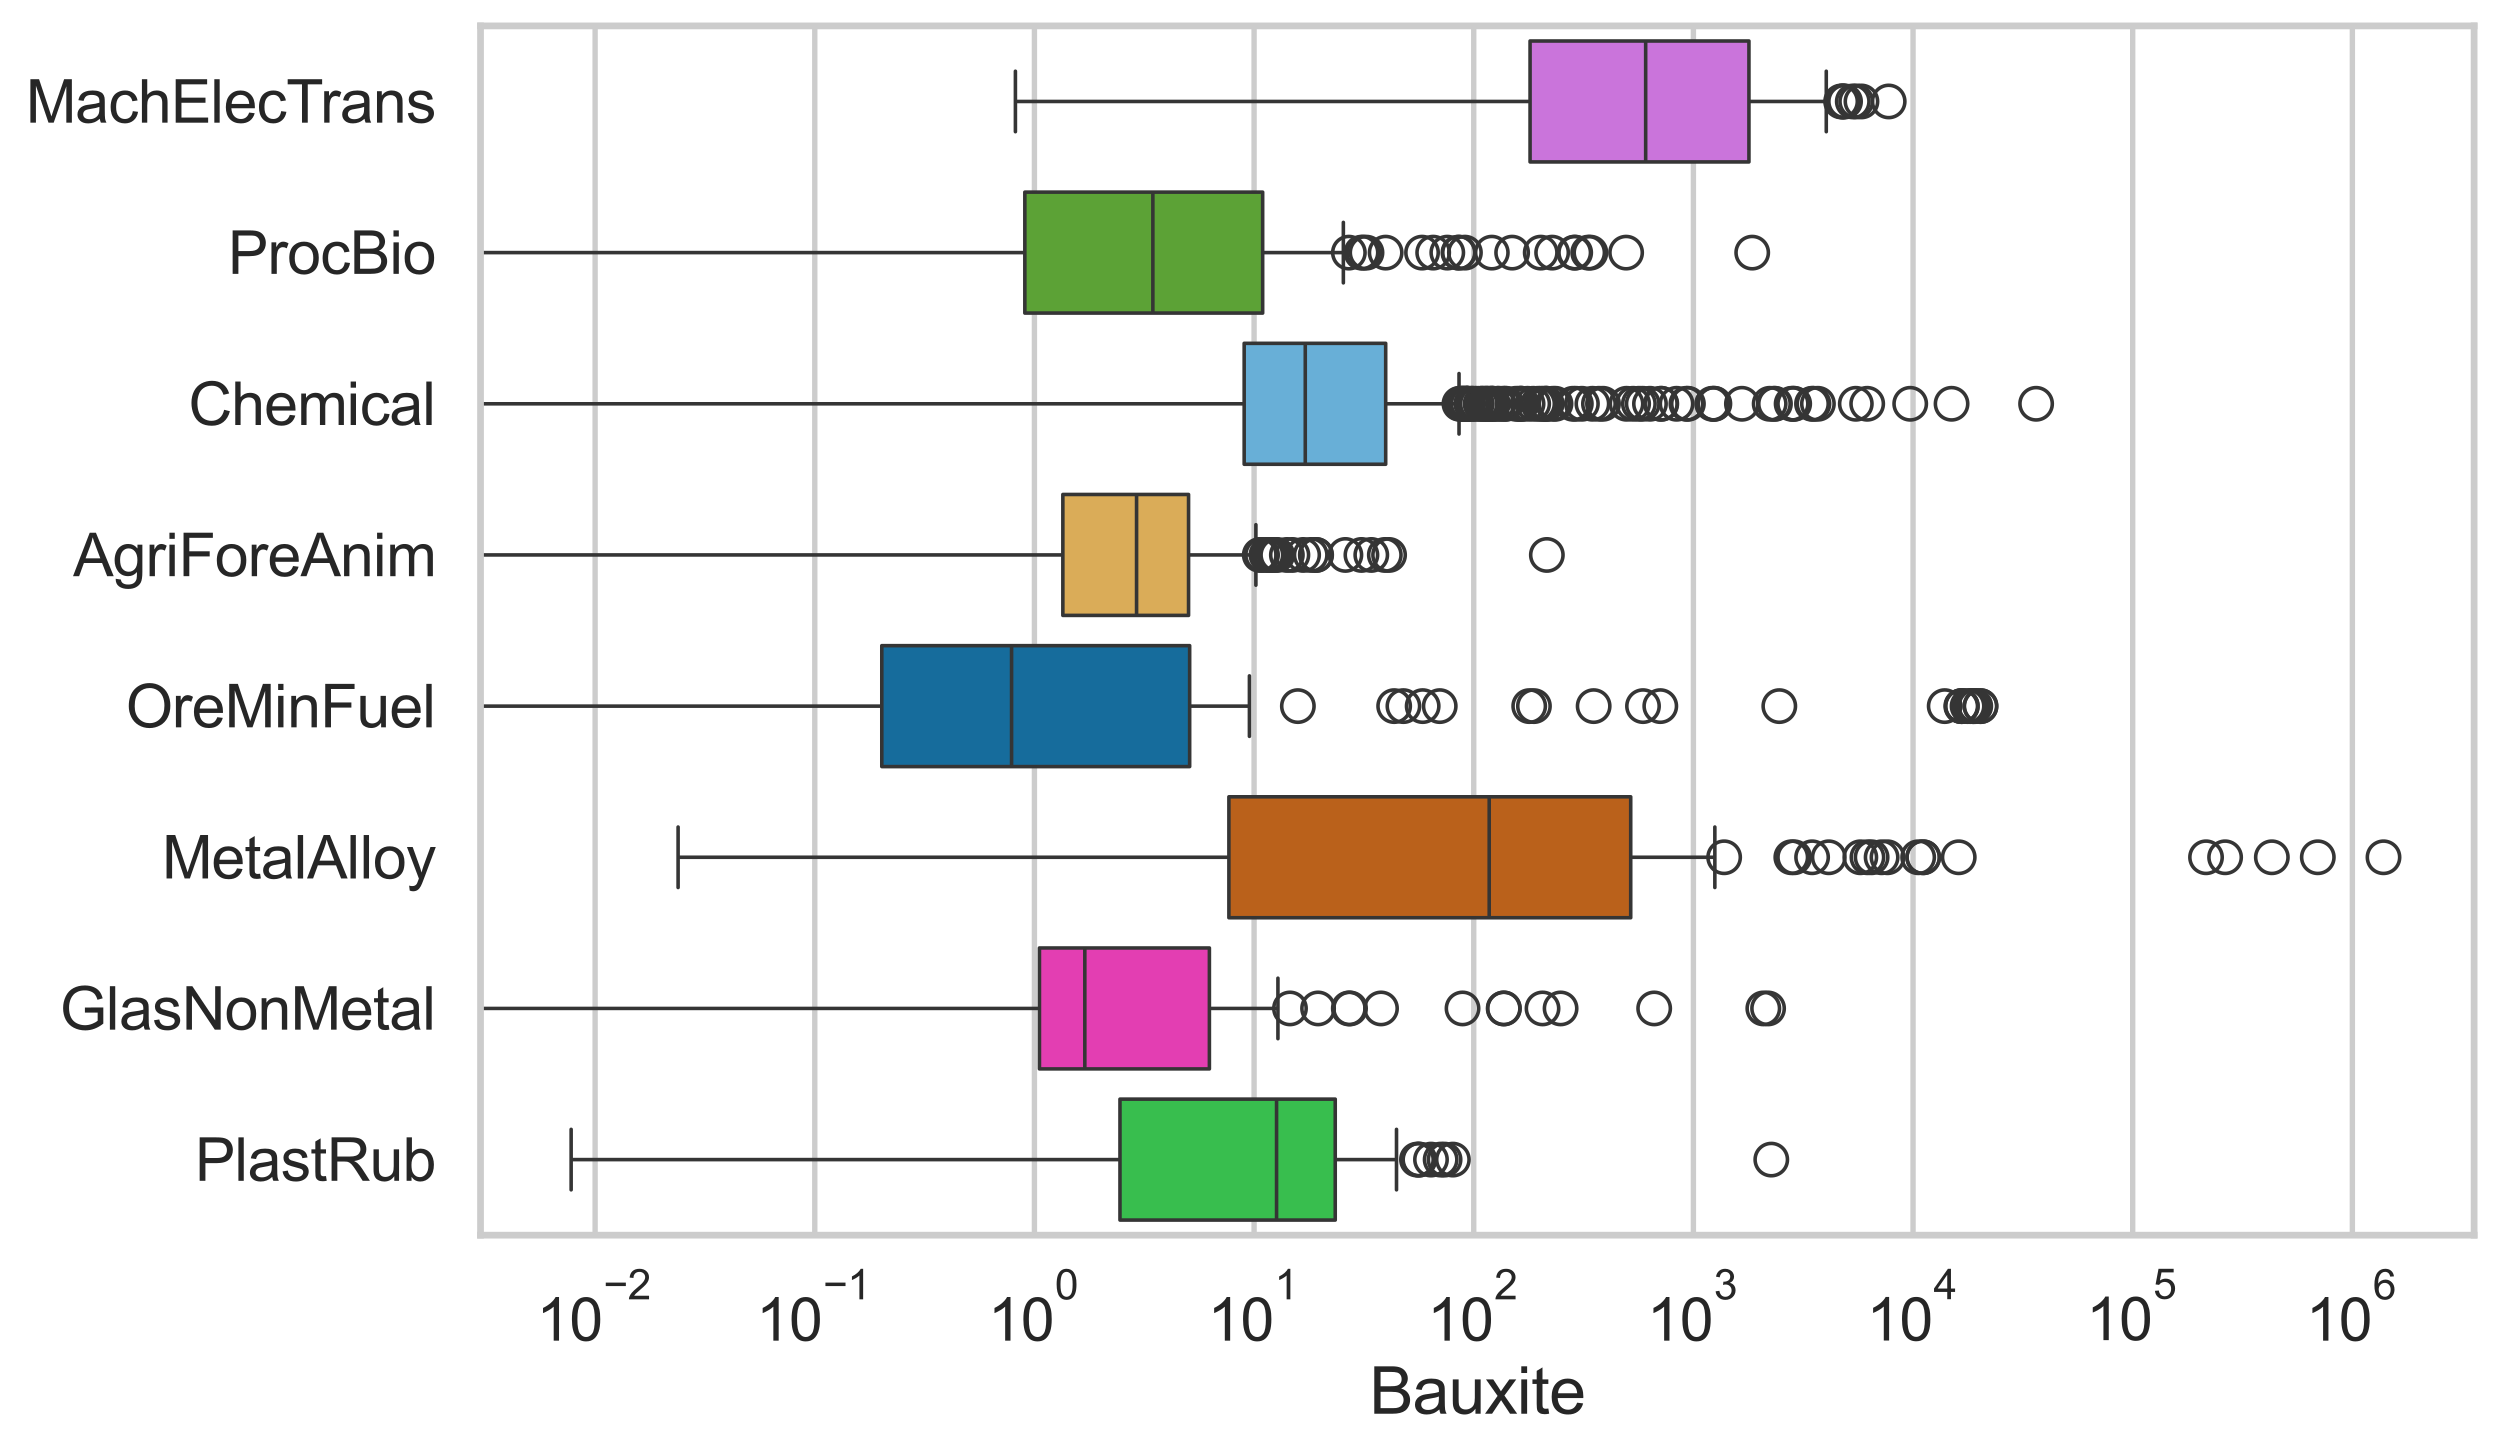 <?xml version="1.0" encoding="utf-8" standalone="no"?>
<!DOCTYPE svg PUBLIC "-//W3C//DTD SVG 1.1//EN"
  "http://www.w3.org/Graphics/SVG/1.1/DTD/svg11.dtd">
<svg xmlns:xlink="http://www.w3.org/1999/xlink" width="695.577pt" height="404.121pt" viewBox="0 0 695.577 404.121" xmlns="http://www.w3.org/2000/svg" version="1.1">
 <defs>
  <style type="text/css">*{stroke-linejoin: round; stroke-linecap: butt}</style>
 </defs>
 <g id="figure_1">
  <g id="patch_1">
   <path d="M 0 404.121 
L 695.577 404.121 
L 695.577 0 
L 0 0 
z
" style="fill: #ffffff"/>
  </g>
  <g id="axes_1">
   <g id="patch_2">
    <path d="M 133.697 343.665 
L 688.377 343.665 
L 688.377 7.2 
L 133.697 7.2 
z
" style="fill: #ffffff"/>
   </g>
   <g id="matplotlib.axis_1">
    <g id="xtick_1">
     <g id="line2d_1">
      <path d="M 165.58 343.665 
L 165.58 7.2 
" clip-path="url(#p3ec160269e)" style="fill: none; stroke: #cccccc; stroke-width: 1.5; stroke-linecap: round"/>
     </g>
     <g id="text_1">
      <!-- $\mathdefault{10^{-2}}$ -->
      <g style="fill: #262626" transform="translate(149.245 373.18) scale(0.165 -0.165)">
       <defs>
        <path id="ArialMT-31" d="M 2384 0 
L 1822 0 
L 1822 3584 
Q 1619 3391 1289 3197 
Q 959 3003 697 2906 
L 697 3450 
Q 1169 3672 1522 3987 
Q 1875 4303 2022 4600 
L 2384 4600 
L 2384 0 
z
" transform="scale(0.016)"/>
        <path id="ArialMT-30" d="M 266 2259 
Q 266 3072 433 3567 
Q 600 4063 929 4331 
Q 1259 4600 1759 4600 
Q 2128 4600 2406 4451 
Q 2684 4303 2865 4023 
Q 3047 3744 3150 3342 
Q 3253 2941 3253 2259 
Q 3253 1453 3087 958 
Q 2922 463 2592 192 
Q 2263 -78 1759 -78 
Q 1097 -78 719 397 
Q 266 969 266 2259 
z
M 844 2259 
Q 844 1131 1108 757 
Q 1372 384 1759 384 
Q 2147 384 2411 759 
Q 2675 1134 2675 2259 
Q 2675 3391 2411 3762 
Q 2147 4134 1753 4134 
Q 1366 4134 1134 3806 
Q 844 3388 844 2259 
z
" transform="scale(0.016)"/>
        <path id="ArialMT-2212" d="M 3381 1997 
L 356 1997 
L 356 2522 
L 3381 2522 
L 3381 1997 
z
" transform="scale(0.016)"/>
        <path id="ArialMT-32" d="M 3222 541 
L 3222 0 
L 194 0 
Q 188 203 259 391 
Q 375 700 629 1000 
Q 884 1300 1366 1694 
Q 2113 2306 2375 2664 
Q 2638 3022 2638 3341 
Q 2638 3675 2398 3904 
Q 2159 4134 1775 4134 
Q 1369 4134 1125 3890 
Q 881 3647 878 3216 
L 300 3275 
Q 359 3922 746 4261 
Q 1134 4600 1788 4600 
Q 2447 4600 2831 4234 
Q 3216 3869 3216 3328 
Q 3216 3053 3103 2787 
Q 2991 2522 2730 2228 
Q 2469 1934 1863 1422 
Q 1356 997 1212 845 
Q 1069 694 975 541 
L 3222 541 
z
" transform="scale(0.016)"/>
       </defs>
       <use xlink:href="#ArialMT-31" transform="translate(0 0.994)"/>
       <use xlink:href="#ArialMT-30" transform="translate(55.615 0.994)"/>
       <use xlink:href="#ArialMT-2212" transform="translate(112.973 70.688) scale(0.7)"/>
       <use xlink:href="#ArialMT-32" transform="translate(153.852 70.688) scale(0.7)"/>
      </g>
     </g>
    </g>
    <g id="xtick_2">
     <g id="line2d_2">
      <path d="M 226.695 343.665 
L 226.695 7.2 
" clip-path="url(#p3ec160269e)" style="fill: none; stroke: #cccccc; stroke-width: 1.5; stroke-linecap: round"/>
     </g>
     <g id="text_2">
      <!-- $\mathdefault{10^{-1}}$ -->
      <g style="fill: #262626" transform="translate(210.36 373.18) scale(0.165 -0.165)">
       <use xlink:href="#ArialMT-31" transform="translate(0 0.994)"/>
       <use xlink:href="#ArialMT-30" transform="translate(55.615 0.994)"/>
       <use xlink:href="#ArialMT-2212" transform="translate(112.973 70.688) scale(0.7)"/>
       <use xlink:href="#ArialMT-31" transform="translate(153.852 70.688) scale(0.7)"/>
      </g>
     </g>
    </g>
    <g id="xtick_3">
     <g id="line2d_3">
      <path d="M 287.81 343.665 
L 287.81 7.2 
" clip-path="url(#p3ec160269e)" style="fill: none; stroke: #cccccc; stroke-width: 1.5; stroke-linecap: round"/>
     </g>
     <g id="text_3">
      <!-- $\mathdefault{10^{0}}$ -->
      <g style="fill: #262626" transform="translate(274.857 373.18) scale(0.165 -0.165)">
       <use xlink:href="#ArialMT-31" transform="translate(0 0.994)"/>
       <use xlink:href="#ArialMT-30" transform="translate(55.615 0.994)"/>
       <use xlink:href="#ArialMT-30" transform="translate(112.973 70.688) scale(0.7)"/>
      </g>
     </g>
    </g>
    <g id="xtick_4">
     <g id="line2d_4">
      <path d="M 348.924 343.665 
L 348.924 7.2 
" clip-path="url(#p3ec160269e)" style="fill: none; stroke: #cccccc; stroke-width: 1.5; stroke-linecap: round"/>
     </g>
     <g id="text_4">
      <!-- $\mathdefault{10^{1}}$ -->
      <g style="fill: #262626" transform="translate(335.972 373.18) scale(0.165 -0.165)">
       <use xlink:href="#ArialMT-31" transform="translate(0 0.994)"/>
       <use xlink:href="#ArialMT-30" transform="translate(55.615 0.994)"/>
       <use xlink:href="#ArialMT-31" transform="translate(112.973 70.688) scale(0.7)"/>
      </g>
     </g>
    </g>
    <g id="xtick_5">
     <g id="line2d_5">
      <path d="M 410.039 343.665 
L 410.039 7.2 
" clip-path="url(#p3ec160269e)" style="fill: none; stroke: #cccccc; stroke-width: 1.5; stroke-linecap: round"/>
     </g>
     <g id="text_5">
      <!-- $\mathdefault{10^{2}}$ -->
      <g style="fill: #262626" transform="translate(397.087 373.18) scale(0.165 -0.165)">
       <use xlink:href="#ArialMT-31" transform="translate(0 0.994)"/>
       <use xlink:href="#ArialMT-30" transform="translate(55.615 0.994)"/>
       <use xlink:href="#ArialMT-32" transform="translate(112.973 70.688) scale(0.7)"/>
      </g>
     </g>
    </g>
    <g id="xtick_6">
     <g id="line2d_6">
      <path d="M 471.154 343.665 
L 471.154 7.2 
" clip-path="url(#p3ec160269e)" style="fill: none; stroke: #cccccc; stroke-width: 1.5; stroke-linecap: round"/>
     </g>
     <g id="text_6">
      <!-- $\mathdefault{10^{3}}$ -->
      <g style="fill: #262626" transform="translate(458.202 373.18) scale(0.165 -0.165)">
       <defs>
        <path id="ArialMT-33" d="M 269 1209 
L 831 1284 
Q 928 806 1161 595 
Q 1394 384 1728 384 
Q 2125 384 2398 659 
Q 2672 934 2672 1341 
Q 2672 1728 2419 1979 
Q 2166 2231 1775 2231 
Q 1616 2231 1378 2169 
L 1441 2663 
Q 1497 2656 1531 2656 
Q 1891 2656 2178 2843 
Q 2466 3031 2466 3422 
Q 2466 3731 2256 3934 
Q 2047 4138 1716 4138 
Q 1388 4138 1169 3931 
Q 950 3725 888 3313 
L 325 3413 
Q 428 3978 793 4289 
Q 1159 4600 1703 4600 
Q 2078 4600 2393 4439 
Q 2709 4278 2876 4000 
Q 3044 3722 3044 3409 
Q 3044 3113 2884 2869 
Q 2725 2625 2413 2481 
Q 2819 2388 3044 2092 
Q 3269 1797 3269 1353 
Q 3269 753 2831 336 
Q 2394 -81 1725 -81 
Q 1122 -81 723 278 
Q 325 638 269 1209 
z
" transform="scale(0.016)"/>
       </defs>
       <use xlink:href="#ArialMT-31" transform="translate(0 0.994)"/>
       <use xlink:href="#ArialMT-30" transform="translate(55.615 0.994)"/>
       <use xlink:href="#ArialMT-33" transform="translate(112.973 70.688) scale(0.7)"/>
      </g>
     </g>
    </g>
    <g id="xtick_7">
     <g id="line2d_7">
      <path d="M 532.269 343.665 
L 532.269 7.2 
" clip-path="url(#p3ec160269e)" style="fill: none; stroke: #cccccc; stroke-width: 1.5; stroke-linecap: round"/>
     </g>
     <g id="text_7">
      <!-- $\mathdefault{10^{4}}$ -->
      <g style="fill: #262626" transform="translate(519.317 373.015) scale(0.165 -0.165)">
       <defs>
        <path id="ArialMT-34" d="M 2069 0 
L 2069 1097 
L 81 1097 
L 81 1613 
L 2172 4581 
L 2631 4581 
L 2631 1613 
L 3250 1613 
L 3250 1097 
L 2631 1097 
L 2631 0 
L 2069 0 
z
M 2069 1613 
L 2069 3678 
L 634 1613 
L 2069 1613 
z
" transform="scale(0.016)"/>
       </defs>
       <use xlink:href="#ArialMT-31" transform="translate(0 0.202)"/>
       <use xlink:href="#ArialMT-30" transform="translate(55.615 0.202)"/>
       <use xlink:href="#ArialMT-34" transform="translate(112.973 69.895) scale(0.7)"/>
      </g>
     </g>
    </g>
    <g id="xtick_8">
     <g id="line2d_8">
      <path d="M 593.384 343.665 
L 593.384 7.2 
" clip-path="url(#p3ec160269e)" style="fill: none; stroke: #cccccc; stroke-width: 1.5; stroke-linecap: round"/>
     </g>
     <g id="text_8">
      <!-- $\mathdefault{10^{5}}$ -->
      <g style="fill: #262626" transform="translate(580.431 373.015) scale(0.165 -0.165)">
       <defs>
        <path id="ArialMT-35" d="M 266 1200 
L 856 1250 
Q 922 819 1161 601 
Q 1400 384 1738 384 
Q 2144 384 2425 690 
Q 2706 997 2706 1503 
Q 2706 1984 2436 2262 
Q 2166 2541 1728 2541 
Q 1456 2541 1237 2417 
Q 1019 2294 894 2097 
L 366 2166 
L 809 4519 
L 3088 4519 
L 3088 3981 
L 1259 3981 
L 1013 2750 
Q 1425 3038 1878 3038 
Q 2478 3038 2890 2622 
Q 3303 2206 3303 1553 
Q 3303 931 2941 478 
Q 2500 -78 1738 -78 
Q 1113 -78 717 272 
Q 322 622 266 1200 
z
" transform="scale(0.016)"/>
       </defs>
       <use xlink:href="#ArialMT-31" transform="translate(0 0.88)"/>
       <use xlink:href="#ArialMT-30" transform="translate(55.615 0.88)"/>
       <use xlink:href="#ArialMT-35" transform="translate(112.973 70.573) scale(0.7)"/>
      </g>
     </g>
    </g>
    <g id="xtick_9">
     <g id="line2d_9">
      <path d="M 654.499 343.665 
L 654.499 7.2 
" clip-path="url(#p3ec160269e)" style="fill: none; stroke: #cccccc; stroke-width: 1.5; stroke-linecap: round"/>
     </g>
     <g id="text_9">
      <!-- $\mathdefault{10^{6}}$ -->
      <g style="fill: #262626" transform="translate(641.546 373.18) scale(0.165 -0.165)">
       <defs>
        <path id="ArialMT-36" d="M 3184 3459 
L 2625 3416 
Q 2550 3747 2413 3897 
Q 2184 4138 1850 4138 
Q 1581 4138 1378 3988 
Q 1113 3794 959 3422 
Q 806 3050 800 2363 
Q 1003 2672 1297 2822 
Q 1591 2972 1913 2972 
Q 2475 2972 2870 2558 
Q 3266 2144 3266 1488 
Q 3266 1056 3080 686 
Q 2894 316 2569 119 
Q 2244 -78 1831 -78 
Q 1128 -78 684 439 
Q 241 956 241 2144 
Q 241 3472 731 4075 
Q 1159 4600 1884 4600 
Q 2425 4600 2770 4297 
Q 3116 3994 3184 3459 
z
M 888 1484 
Q 888 1194 1011 928 
Q 1134 663 1356 523 
Q 1578 384 1822 384 
Q 2178 384 2434 671 
Q 2691 959 2691 1453 
Q 2691 1928 2437 2201 
Q 2184 2475 1800 2475 
Q 1419 2475 1153 2201 
Q 888 1928 888 1484 
z
" transform="scale(0.016)"/>
       </defs>
       <use xlink:href="#ArialMT-31" transform="translate(0 0.994)"/>
       <use xlink:href="#ArialMT-30" transform="translate(55.615 0.994)"/>
       <use xlink:href="#ArialMT-36" transform="translate(112.973 70.688) scale(0.7)"/>
      </g>
     </g>
    </g>
    <g id="xtick_10"/>
    <g id="xtick_11"/>
    <g id="xtick_12"/>
    <g id="xtick_13"/>
    <g id="xtick_14"/>
    <g id="xtick_15"/>
    <g id="xtick_16"/>
    <g id="xtick_17"/>
    <g id="xtick_18"/>
    <g id="xtick_19"/>
    <g id="xtick_20"/>
    <g id="xtick_21"/>
    <g id="xtick_22"/>
    <g id="xtick_23"/>
    <g id="xtick_24"/>
    <g id="xtick_25"/>
    <g id="xtick_26"/>
    <g id="xtick_27"/>
    <g id="xtick_28"/>
    <g id="xtick_29"/>
    <g id="xtick_30"/>
    <g id="xtick_31"/>
    <g id="xtick_32"/>
    <g id="xtick_33"/>
    <g id="xtick_34"/>
    <g id="xtick_35"/>
    <g id="xtick_36"/>
    <g id="xtick_37"/>
    <g id="xtick_38"/>
    <g id="xtick_39"/>
    <g id="xtick_40"/>
    <g id="xtick_41"/>
    <g id="xtick_42"/>
    <g id="xtick_43"/>
    <g id="xtick_44"/>
    <g id="xtick_45"/>
    <g id="xtick_46"/>
    <g id="xtick_47"/>
    <g id="xtick_48"/>
    <g id="xtick_49"/>
    <g id="xtick_50"/>
    <g id="xtick_51"/>
    <g id="xtick_52"/>
    <g id="xtick_53"/>
    <g id="xtick_54"/>
    <g id="xtick_55"/>
    <g id="xtick_56"/>
    <g id="xtick_57"/>
    <g id="xtick_58"/>
    <g id="xtick_59"/>
    <g id="xtick_60"/>
    <g id="xtick_61"/>
    <g id="xtick_62"/>
    <g id="xtick_63"/>
    <g id="xtick_64"/>
    <g id="xtick_65"/>
    <g id="xtick_66"/>
    <g id="xtick_67"/>
    <g id="xtick_68"/>
    <g id="xtick_69"/>
    <g id="xtick_70"/>
    <g id="xtick_71"/>
    <g id="xtick_72"/>
    <g id="xtick_73"/>
    <g id="xtick_74"/>
    <g id="xtick_75"/>
    <g id="xtick_76"/>
    <g id="xtick_77"/>
    <g id="xtick_78"/>
    <g id="xtick_79"/>
    <g id="xtick_80"/>
    <g id="xtick_81"/>
    <g id="text_10">
     <!-- Bauxite -->
     <g style="fill: #262626" transform="translate(381.019 393.344) scale(0.18 -0.18)">
      <defs>
       <path id="ArialMT-42" d="M 469 0 
L 469 4581 
L 2188 4581 
Q 2713 4581 3030 4442 
Q 3347 4303 3526 4014 
Q 3706 3725 3706 3409 
Q 3706 3116 3547 2856 
Q 3388 2597 3066 2438 
Q 3481 2316 3704 2022 
Q 3928 1728 3928 1328 
Q 3928 1006 3792 729 
Q 3656 453 3456 303 
Q 3256 153 2954 76 
Q 2653 0 2216 0 
L 469 0 
z
M 1075 2656 
L 2066 2656 
Q 2469 2656 2644 2709 
Q 2875 2778 2992 2937 
Q 3109 3097 3109 3338 
Q 3109 3566 3000 3739 
Q 2891 3913 2687 3977 
Q 2484 4041 1991 4041 
L 1075 4041 
L 1075 2656 
z
M 1075 541 
L 2216 541 
Q 2509 541 2628 563 
Q 2838 600 2978 687 
Q 3119 775 3209 942 
Q 3300 1109 3300 1328 
Q 3300 1584 3169 1773 
Q 3038 1963 2805 2039 
Q 2572 2116 2134 2116 
L 1075 2116 
L 1075 541 
z
" transform="scale(0.016)"/>
       <path id="ArialMT-61" d="M 2588 409 
Q 2275 144 1986 34 
Q 1697 -75 1366 -75 
Q 819 -75 525 192 
Q 231 459 231 875 
Q 231 1119 342 1320 
Q 453 1522 633 1644 
Q 813 1766 1038 1828 
Q 1203 1872 1538 1913 
Q 2219 1994 2541 2106 
Q 2544 2222 2544 2253 
Q 2544 2597 2384 2738 
Q 2169 2928 1744 2928 
Q 1347 2928 1158 2789 
Q 969 2650 878 2297 
L 328 2372 
Q 403 2725 575 2942 
Q 747 3159 1072 3276 
Q 1397 3394 1825 3394 
Q 2250 3394 2515 3294 
Q 2781 3194 2906 3042 
Q 3031 2891 3081 2659 
Q 3109 2516 3109 2141 
L 3109 1391 
Q 3109 606 3145 398 
Q 3181 191 3288 0 
L 2700 0 
Q 2613 175 2588 409 
z
M 2541 1666 
Q 2234 1541 1622 1453 
Q 1275 1403 1131 1340 
Q 988 1278 909 1158 
Q 831 1038 831 891 
Q 831 666 1001 516 
Q 1172 366 1500 366 
Q 1825 366 2078 508 
Q 2331 650 2450 897 
Q 2541 1088 2541 1459 
L 2541 1666 
z
" transform="scale(0.016)"/>
       <path id="ArialMT-75" d="M 2597 0 
L 2597 488 
Q 2209 -75 1544 -75 
Q 1250 -75 995 37 
Q 741 150 617 320 
Q 494 491 444 738 
Q 409 903 409 1263 
L 409 3319 
L 972 3319 
L 972 1478 
Q 972 1038 1006 884 
Q 1059 663 1231 536 
Q 1403 409 1656 409 
Q 1909 409 2131 539 
Q 2353 669 2445 892 
Q 2538 1116 2538 1541 
L 2538 3319 
L 3100 3319 
L 3100 0 
L 2597 0 
z
" transform="scale(0.016)"/>
       <path id="ArialMT-78" d="M 47 0 
L 1259 1725 
L 138 3319 
L 841 3319 
L 1350 2541 
Q 1494 2319 1581 2169 
Q 1719 2375 1834 2534 
L 2394 3319 
L 3066 3319 
L 1919 1756 
L 3153 0 
L 2463 0 
L 1781 1031 
L 1600 1309 
L 728 0 
L 47 0 
z
" transform="scale(0.016)"/>
       <path id="ArialMT-69" d="M 425 3934 
L 425 4581 
L 988 4581 
L 988 3934 
L 425 3934 
z
M 425 0 
L 425 3319 
L 988 3319 
L 988 0 
L 425 0 
z
" transform="scale(0.016)"/>
       <path id="ArialMT-74" d="M 1650 503 
L 1731 6 
Q 1494 -44 1306 -44 
Q 1000 -44 831 53 
Q 663 150 594 308 
Q 525 466 525 972 
L 525 2881 
L 113 2881 
L 113 3319 
L 525 3319 
L 525 4141 
L 1084 4478 
L 1084 3319 
L 1650 3319 
L 1650 2881 
L 1084 2881 
L 1084 941 
Q 1084 700 1114 631 
Q 1144 563 1211 522 
Q 1278 481 1403 481 
Q 1497 481 1650 503 
z
" transform="scale(0.016)"/>
       <path id="ArialMT-65" d="M 2694 1069 
L 3275 997 
Q 3138 488 2766 206 
Q 2394 -75 1816 -75 
Q 1088 -75 661 373 
Q 234 822 234 1631 
Q 234 2469 665 2931 
Q 1097 3394 1784 3394 
Q 2450 3394 2872 2941 
Q 3294 2488 3294 1666 
Q 3294 1616 3291 1516 
L 816 1516 
Q 847 969 1125 678 
Q 1403 388 1819 388 
Q 2128 388 2347 550 
Q 2566 713 2694 1069 
z
M 847 1978 
L 2700 1978 
Q 2663 2397 2488 2606 
Q 2219 2931 1791 2931 
Q 1403 2931 1139 2672 
Q 875 2413 847 1978 
z
" transform="scale(0.016)"/>
      </defs>
      <use xlink:href="#ArialMT-42"/>
      <use xlink:href="#ArialMT-61" transform="translate(66.699 0)"/>
      <use xlink:href="#ArialMT-75" transform="translate(122.314 0)"/>
      <use xlink:href="#ArialMT-78" transform="translate(177.93 0)"/>
      <use xlink:href="#ArialMT-69" transform="translate(227.93 0)"/>
      <use xlink:href="#ArialMT-74" transform="translate(250.146 0)"/>
      <use xlink:href="#ArialMT-65" transform="translate(277.93 0)"/>
     </g>
    </g>
   </g>
   <g id="matplotlib.axis_2">
    <g id="ytick_1">
     <g id="text_11">
      <!-- MachElecTrans -->
      <g style="fill: #262626" transform="translate(7.2 34.134) scale(0.165 -0.165)">
       <defs>
        <path id="ArialMT-4d" d="M 475 0 
L 475 4581 
L 1388 4581 
L 2472 1338 
Q 2622 884 2691 659 
Q 2769 909 2934 1394 
L 4031 4581 
L 4847 4581 
L 4847 0 
L 4263 0 
L 4263 3834 
L 2931 0 
L 2384 0 
L 1059 3900 
L 1059 0 
L 475 0 
z
" transform="scale(0.016)"/>
        <path id="ArialMT-63" d="M 2588 1216 
L 3141 1144 
Q 3050 572 2676 248 
Q 2303 -75 1759 -75 
Q 1078 -75 664 370 
Q 250 816 250 1647 
Q 250 2184 428 2587 
Q 606 2991 970 3192 
Q 1334 3394 1763 3394 
Q 2303 3394 2647 3120 
Q 2991 2847 3088 2344 
L 2541 2259 
Q 2463 2594 2264 2762 
Q 2066 2931 1784 2931 
Q 1359 2931 1093 2626 
Q 828 2322 828 1663 
Q 828 994 1084 691 
Q 1341 388 1753 388 
Q 2084 388 2306 591 
Q 2528 794 2588 1216 
z
" transform="scale(0.016)"/>
        <path id="ArialMT-68" d="M 422 0 
L 422 4581 
L 984 4581 
L 984 2938 
Q 1378 3394 1978 3394 
Q 2347 3394 2619 3248 
Q 2891 3103 3008 2847 
Q 3125 2591 3125 2103 
L 3125 0 
L 2563 0 
L 2563 2103 
Q 2563 2525 2380 2717 
Q 2197 2909 1863 2909 
Q 1613 2909 1392 2779 
Q 1172 2650 1078 2428 
Q 984 2206 984 1816 
L 984 0 
L 422 0 
z
" transform="scale(0.016)"/>
        <path id="ArialMT-45" d="M 506 0 
L 506 4581 
L 3819 4581 
L 3819 4041 
L 1113 4041 
L 1113 2638 
L 3647 2638 
L 3647 2100 
L 1113 2100 
L 1113 541 
L 3925 541 
L 3925 0 
L 506 0 
z
" transform="scale(0.016)"/>
        <path id="ArialMT-6c" d="M 409 0 
L 409 4581 
L 972 4581 
L 972 0 
L 409 0 
z
" transform="scale(0.016)"/>
        <path id="ArialMT-54" d="M 1659 0 
L 1659 4041 
L 150 4041 
L 150 4581 
L 3781 4581 
L 3781 4041 
L 2266 4041 
L 2266 0 
L 1659 0 
z
" transform="scale(0.016)"/>
        <path id="ArialMT-72" d="M 416 0 
L 416 3319 
L 922 3319 
L 922 2816 
Q 1116 3169 1280 3281 
Q 1444 3394 1641 3394 
Q 1925 3394 2219 3213 
L 2025 2691 
Q 1819 2813 1613 2813 
Q 1428 2813 1281 2702 
Q 1134 2591 1072 2394 
Q 978 2094 978 1738 
L 978 0 
L 416 0 
z
" transform="scale(0.016)"/>
        <path id="ArialMT-6e" d="M 422 0 
L 422 3319 
L 928 3319 
L 928 2847 
Q 1294 3394 1984 3394 
Q 2284 3394 2536 3286 
Q 2788 3178 2913 3003 
Q 3038 2828 3088 2588 
Q 3119 2431 3119 2041 
L 3119 0 
L 2556 0 
L 2556 2019 
Q 2556 2363 2490 2533 
Q 2425 2703 2258 2804 
Q 2091 2906 1866 2906 
Q 1506 2906 1245 2678 
Q 984 2450 984 1813 
L 984 0 
L 422 0 
z
" transform="scale(0.016)"/>
        <path id="ArialMT-73" d="M 197 991 
L 753 1078 
Q 800 744 1014 566 
Q 1228 388 1613 388 
Q 2000 388 2187 545 
Q 2375 703 2375 916 
Q 2375 1106 2209 1216 
Q 2094 1291 1634 1406 
Q 1016 1563 777 1677 
Q 538 1791 414 1992 
Q 291 2194 291 2438 
Q 291 2659 392 2848 
Q 494 3038 669 3163 
Q 800 3259 1026 3326 
Q 1253 3394 1513 3394 
Q 1903 3394 2198 3281 
Q 2494 3169 2634 2976 
Q 2775 2784 2828 2463 
L 2278 2388 
Q 2241 2644 2061 2787 
Q 1881 2931 1553 2931 
Q 1166 2931 1000 2803 
Q 834 2675 834 2503 
Q 834 2394 903 2306 
Q 972 2216 1119 2156 
Q 1203 2125 1616 2013 
Q 2213 1853 2448 1751 
Q 2684 1650 2818 1456 
Q 2953 1263 2953 975 
Q 2953 694 2789 445 
Q 2625 197 2315 61 
Q 2006 -75 1616 -75 
Q 969 -75 630 194 
Q 291 463 197 991 
z
" transform="scale(0.016)"/>
       </defs>
       <use xlink:href="#ArialMT-4d"/>
       <use xlink:href="#ArialMT-61" transform="translate(83.301 0)"/>
       <use xlink:href="#ArialMT-63" transform="translate(138.916 0)"/>
       <use xlink:href="#ArialMT-68" transform="translate(188.916 0)"/>
       <use xlink:href="#ArialMT-45" transform="translate(244.531 0)"/>
       <use xlink:href="#ArialMT-6c" transform="translate(311.23 0)"/>
       <use xlink:href="#ArialMT-65" transform="translate(333.447 0)"/>
       <use xlink:href="#ArialMT-63" transform="translate(389.062 0)"/>
       <use xlink:href="#ArialMT-54" transform="translate(439.062 0)"/>
       <use xlink:href="#ArialMT-72" transform="translate(496.396 0)"/>
       <use xlink:href="#ArialMT-61" transform="translate(529.697 0)"/>
       <use xlink:href="#ArialMT-6e" transform="translate(585.312 0)"/>
       <use xlink:href="#ArialMT-73" transform="translate(640.928 0)"/>
      </g>
     </g>
    </g>
    <g id="ytick_2">
     <g id="text_12">
      <!-- ProcBio -->
      <g style="fill: #262626" transform="translate(63.424 76.192) scale(0.165 -0.165)">
       <defs>
        <path id="ArialMT-50" d="M 494 0 
L 494 4581 
L 2222 4581 
Q 2678 4581 2919 4538 
Q 3256 4481 3484 4323 
Q 3713 4166 3852 3881 
Q 3991 3597 3991 3256 
Q 3991 2672 3619 2267 
Q 3247 1863 2275 1863 
L 1100 1863 
L 1100 0 
L 494 0 
z
M 1100 2403 
L 2284 2403 
Q 2872 2403 3119 2622 
Q 3366 2841 3366 3238 
Q 3366 3525 3220 3729 
Q 3075 3934 2838 4000 
Q 2684 4041 2272 4041 
L 1100 4041 
L 1100 2403 
z
" transform="scale(0.016)"/>
        <path id="ArialMT-6f" d="M 213 1659 
Q 213 2581 725 3025 
Q 1153 3394 1769 3394 
Q 2453 3394 2887 2945 
Q 3322 2497 3322 1706 
Q 3322 1066 3130 698 
Q 2938 331 2570 128 
Q 2203 -75 1769 -75 
Q 1072 -75 642 372 
Q 213 819 213 1659 
z
M 791 1659 
Q 791 1022 1069 705 
Q 1347 388 1769 388 
Q 2188 388 2466 706 
Q 2744 1025 2744 1678 
Q 2744 2294 2464 2611 
Q 2184 2928 1769 2928 
Q 1347 2928 1069 2612 
Q 791 2297 791 1659 
z
" transform="scale(0.016)"/>
       </defs>
       <use xlink:href="#ArialMT-50"/>
       <use xlink:href="#ArialMT-72" transform="translate(66.699 0)"/>
       <use xlink:href="#ArialMT-6f" transform="translate(100 0)"/>
       <use xlink:href="#ArialMT-63" transform="translate(155.615 0)"/>
       <use xlink:href="#ArialMT-42" transform="translate(205.615 0)"/>
       <use xlink:href="#ArialMT-69" transform="translate(272.314 0)"/>
       <use xlink:href="#ArialMT-6f" transform="translate(294.531 0)"/>
      </g>
     </g>
    </g>
    <g id="ytick_3">
     <g id="text_13">
      <!-- Chemical -->
      <g style="fill: #262626" transform="translate(52.428 118.25) scale(0.165 -0.165)">
       <defs>
        <path id="ArialMT-43" d="M 3763 1606 
L 4369 1453 
Q 4178 706 3683 314 
Q 3188 -78 2472 -78 
Q 1731 -78 1267 223 
Q 803 525 561 1097 
Q 319 1669 319 2325 
Q 319 3041 592 3573 
Q 866 4106 1370 4382 
Q 1875 4659 2481 4659 
Q 3169 4659 3637 4309 
Q 4106 3959 4291 3325 
L 3694 3184 
Q 3534 3684 3231 3912 
Q 2928 4141 2469 4141 
Q 1941 4141 1586 3887 
Q 1231 3634 1087 3207 
Q 944 2781 944 2328 
Q 944 1744 1114 1308 
Q 1284 872 1643 656 
Q 2003 441 2422 441 
Q 2931 441 3284 734 
Q 3638 1028 3763 1606 
z
" transform="scale(0.016)"/>
        <path id="ArialMT-6d" d="M 422 0 
L 422 3319 
L 925 3319 
L 925 2853 
Q 1081 3097 1340 3245 
Q 1600 3394 1931 3394 
Q 2300 3394 2536 3241 
Q 2772 3088 2869 2813 
Q 3263 3394 3894 3394 
Q 4388 3394 4653 3120 
Q 4919 2847 4919 2278 
L 4919 0 
L 4359 0 
L 4359 2091 
Q 4359 2428 4304 2576 
Q 4250 2725 4106 2815 
Q 3963 2906 3769 2906 
Q 3419 2906 3187 2673 
Q 2956 2441 2956 1928 
L 2956 0 
L 2394 0 
L 2394 2156 
Q 2394 2531 2256 2718 
Q 2119 2906 1806 2906 
Q 1569 2906 1367 2781 
Q 1166 2656 1075 2415 
Q 984 2175 984 1722 
L 984 0 
L 422 0 
z
" transform="scale(0.016)"/>
       </defs>
       <use xlink:href="#ArialMT-43"/>
       <use xlink:href="#ArialMT-68" transform="translate(72.217 0)"/>
       <use xlink:href="#ArialMT-65" transform="translate(127.832 0)"/>
       <use xlink:href="#ArialMT-6d" transform="translate(183.447 0)"/>
       <use xlink:href="#ArialMT-69" transform="translate(266.748 0)"/>
       <use xlink:href="#ArialMT-63" transform="translate(288.965 0)"/>
       <use xlink:href="#ArialMT-61" transform="translate(338.965 0)"/>
       <use xlink:href="#ArialMT-6c" transform="translate(394.58 0)"/>
      </g>
     </g>
    </g>
    <g id="ytick_4">
     <g id="text_14">
      <!-- AgriForeAnim -->
      <g style="fill: #262626" transform="translate(20.341 160.308) scale(0.165 -0.165)">
       <defs>
        <path id="ArialMT-41" d="M -9 0 
L 1750 4581 
L 2403 4581 
L 4278 0 
L 3588 0 
L 3053 1388 
L 1138 1388 
L 634 0 
L -9 0 
z
M 1313 1881 
L 2866 1881 
L 2388 3150 
Q 2169 3728 2063 4100 
Q 1975 3659 1816 3225 
L 1313 1881 
z
" transform="scale(0.016)"/>
        <path id="ArialMT-67" d="M 319 -275 
L 866 -356 
Q 900 -609 1056 -725 
Q 1266 -881 1628 -881 
Q 2019 -881 2231 -725 
Q 2444 -569 2519 -288 
Q 2563 -116 2559 434 
Q 2191 0 1641 0 
Q 956 0 581 494 
Q 206 988 206 1678 
Q 206 2153 378 2554 
Q 550 2956 876 3175 
Q 1203 3394 1644 3394 
Q 2231 3394 2613 2919 
L 2613 3319 
L 3131 3319 
L 3131 450 
Q 3131 -325 2973 -648 
Q 2816 -972 2473 -1159 
Q 2131 -1347 1631 -1347 
Q 1038 -1347 672 -1080 
Q 306 -813 319 -275 
z
M 784 1719 
Q 784 1066 1043 766 
Q 1303 466 1694 466 
Q 2081 466 2343 764 
Q 2606 1063 2606 1700 
Q 2606 2309 2336 2618 
Q 2066 2928 1684 2928 
Q 1309 2928 1046 2623 
Q 784 2319 784 1719 
z
" transform="scale(0.016)"/>
        <path id="ArialMT-46" d="M 525 0 
L 525 4581 
L 3616 4581 
L 3616 4041 
L 1131 4041 
L 1131 2622 
L 3281 2622 
L 3281 2081 
L 1131 2081 
L 1131 0 
L 525 0 
z
" transform="scale(0.016)"/>
       </defs>
       <use xlink:href="#ArialMT-41"/>
       <use xlink:href="#ArialMT-67" transform="translate(66.699 0)"/>
       <use xlink:href="#ArialMT-72" transform="translate(122.314 0)"/>
       <use xlink:href="#ArialMT-69" transform="translate(155.615 0)"/>
       <use xlink:href="#ArialMT-46" transform="translate(177.832 0)"/>
       <use xlink:href="#ArialMT-6f" transform="translate(238.916 0)"/>
       <use xlink:href="#ArialMT-72" transform="translate(294.531 0)"/>
       <use xlink:href="#ArialMT-65" transform="translate(327.832 0)"/>
       <use xlink:href="#ArialMT-41" transform="translate(383.447 0)"/>
       <use xlink:href="#ArialMT-6e" transform="translate(450.146 0)"/>
       <use xlink:href="#ArialMT-69" transform="translate(505.762 0)"/>
       <use xlink:href="#ArialMT-6d" transform="translate(527.979 0)"/>
      </g>
     </g>
    </g>
    <g id="ytick_5">
     <g id="text_15">
      <!-- OreMinFuel -->
      <g style="fill: #262626" transform="translate(35.013 202.366) scale(0.165 -0.165)">
       <defs>
        <path id="ArialMT-4f" d="M 309 2231 
Q 309 3372 921 4017 
Q 1534 4663 2503 4663 
Q 3138 4663 3647 4359 
Q 4156 4056 4423 3514 
Q 4691 2972 4691 2284 
Q 4691 1588 4409 1038 
Q 4128 488 3612 205 
Q 3097 -78 2500 -78 
Q 1853 -78 1343 234 
Q 834 547 571 1087 
Q 309 1628 309 2231 
z
M 934 2222 
Q 934 1394 1379 917 
Q 1825 441 2497 441 
Q 3181 441 3623 922 
Q 4066 1403 4066 2288 
Q 4066 2847 3877 3264 
Q 3688 3681 3323 3911 
Q 2959 4141 2506 4141 
Q 1863 4141 1398 3698 
Q 934 3256 934 2222 
z
" transform="scale(0.016)"/>
       </defs>
       <use xlink:href="#ArialMT-4f"/>
       <use xlink:href="#ArialMT-72" transform="translate(77.783 0)"/>
       <use xlink:href="#ArialMT-65" transform="translate(111.084 0)"/>
       <use xlink:href="#ArialMT-4d" transform="translate(166.699 0)"/>
       <use xlink:href="#ArialMT-69" transform="translate(250 0)"/>
       <use xlink:href="#ArialMT-6e" transform="translate(272.217 0)"/>
       <use xlink:href="#ArialMT-46" transform="translate(327.832 0)"/>
       <use xlink:href="#ArialMT-75" transform="translate(388.916 0)"/>
       <use xlink:href="#ArialMT-65" transform="translate(444.531 0)"/>
       <use xlink:href="#ArialMT-6c" transform="translate(500.146 0)"/>
      </g>
     </g>
    </g>
    <g id="ytick_6">
     <g id="text_16">
      <!-- MetalAlloy -->
      <g style="fill: #262626" transform="translate(45.088 244.425) scale(0.165 -0.165)">
       <defs>
        <path id="ArialMT-79" d="M 397 -1278 
L 334 -750 
Q 519 -800 656 -800 
Q 844 -800 956 -737 
Q 1069 -675 1141 -563 
Q 1194 -478 1313 -144 
Q 1328 -97 1363 -6 
L 103 3319 
L 709 3319 
L 1400 1397 
Q 1534 1031 1641 628 
Q 1738 1016 1872 1384 
L 2581 3319 
L 3144 3319 
L 1881 -56 
Q 1678 -603 1566 -809 
Q 1416 -1088 1222 -1217 
Q 1028 -1347 759 -1347 
Q 597 -1347 397 -1278 
z
" transform="scale(0.016)"/>
       </defs>
       <use xlink:href="#ArialMT-4d"/>
       <use xlink:href="#ArialMT-65" transform="translate(83.301 0)"/>
       <use xlink:href="#ArialMT-74" transform="translate(138.916 0)"/>
       <use xlink:href="#ArialMT-61" transform="translate(166.699 0)"/>
       <use xlink:href="#ArialMT-6c" transform="translate(222.314 0)"/>
       <use xlink:href="#ArialMT-41" transform="translate(244.531 0)"/>
       <use xlink:href="#ArialMT-6c" transform="translate(311.23 0)"/>
       <use xlink:href="#ArialMT-6c" transform="translate(333.447 0)"/>
       <use xlink:href="#ArialMT-6f" transform="translate(355.664 0)"/>
       <use xlink:href="#ArialMT-79" transform="translate(411.279 0)"/>
      </g>
     </g>
    </g>
    <g id="ytick_7">
     <g id="text_17">
      <!-- GlasNonMetal -->
      <g style="fill: #262626" transform="translate(16.659 286.483) scale(0.165 -0.165)">
       <defs>
        <path id="ArialMT-47" d="M 2638 1797 
L 2638 2334 
L 4578 2338 
L 4578 638 
Q 4131 281 3656 101 
Q 3181 -78 2681 -78 
Q 2006 -78 1454 211 
Q 903 500 622 1047 
Q 341 1594 341 2269 
Q 341 2938 620 3517 
Q 900 4097 1425 4378 
Q 1950 4659 2634 4659 
Q 3131 4659 3532 4498 
Q 3934 4338 4162 4050 
Q 4391 3763 4509 3300 
L 3963 3150 
Q 3859 3500 3706 3700 
Q 3553 3900 3268 4020 
Q 2984 4141 2638 4141 
Q 2222 4141 1919 4014 
Q 1616 3888 1430 3681 
Q 1244 3475 1141 3228 
Q 966 2803 966 2306 
Q 966 1694 1177 1281 
Q 1388 869 1791 669 
Q 2194 469 2647 469 
Q 3041 469 3416 620 
Q 3791 772 3984 944 
L 3984 1797 
L 2638 1797 
z
" transform="scale(0.016)"/>
        <path id="ArialMT-4e" d="M 488 0 
L 488 4581 
L 1109 4581 
L 3516 984 
L 3516 4581 
L 4097 4581 
L 4097 0 
L 3475 0 
L 1069 3600 
L 1069 0 
L 488 0 
z
" transform="scale(0.016)"/>
       </defs>
       <use xlink:href="#ArialMT-47"/>
       <use xlink:href="#ArialMT-6c" transform="translate(77.783 0)"/>
       <use xlink:href="#ArialMT-61" transform="translate(100 0)"/>
       <use xlink:href="#ArialMT-73" transform="translate(155.615 0)"/>
       <use xlink:href="#ArialMT-4e" transform="translate(205.615 0)"/>
       <use xlink:href="#ArialMT-6f" transform="translate(277.832 0)"/>
       <use xlink:href="#ArialMT-6e" transform="translate(333.447 0)"/>
       <use xlink:href="#ArialMT-4d" transform="translate(389.062 0)"/>
       <use xlink:href="#ArialMT-65" transform="translate(472.363 0)"/>
       <use xlink:href="#ArialMT-74" transform="translate(527.979 0)"/>
       <use xlink:href="#ArialMT-61" transform="translate(555.762 0)"/>
       <use xlink:href="#ArialMT-6c" transform="translate(611.377 0)"/>
      </g>
     </g>
    </g>
    <g id="ytick_8">
     <g id="text_18">
      <!-- PlastRub -->
      <g style="fill: #262626" transform="translate(54.248 328.541) scale(0.165 -0.165)">
       <defs>
        <path id="ArialMT-52" d="M 503 0 
L 503 4581 
L 2534 4581 
Q 3147 4581 3465 4457 
Q 3784 4334 3975 4021 
Q 4166 3709 4166 3331 
Q 4166 2844 3850 2509 
Q 3534 2175 2875 2084 
Q 3116 1969 3241 1856 
Q 3506 1613 3744 1247 
L 4541 0 
L 3778 0 
L 3172 953 
Q 2906 1366 2734 1584 
Q 2563 1803 2427 1890 
Q 2291 1978 2150 2013 
Q 2047 2034 1813 2034 
L 1109 2034 
L 1109 0 
L 503 0 
z
M 1109 2559 
L 2413 2559 
Q 2828 2559 3062 2645 
Q 3297 2731 3419 2920 
Q 3541 3109 3541 3331 
Q 3541 3656 3305 3865 
Q 3069 4075 2559 4075 
L 1109 4075 
L 1109 2559 
z
" transform="scale(0.016)"/>
        <path id="ArialMT-62" d="M 941 0 
L 419 0 
L 419 4581 
L 981 4581 
L 981 2947 
Q 1338 3394 1891 3394 
Q 2197 3394 2470 3270 
Q 2744 3147 2920 2923 
Q 3097 2700 3197 2384 
Q 3297 2069 3297 1709 
Q 3297 856 2875 390 
Q 2453 -75 1863 -75 
Q 1275 -75 941 416 
L 941 0 
z
M 934 1684 
Q 934 1088 1097 822 
Q 1363 388 1816 388 
Q 2184 388 2453 708 
Q 2722 1028 2722 1663 
Q 2722 2313 2464 2622 
Q 2206 2931 1841 2931 
Q 1472 2931 1203 2611 
Q 934 2291 934 1684 
z
" transform="scale(0.016)"/>
       </defs>
       <use xlink:href="#ArialMT-50"/>
       <use xlink:href="#ArialMT-6c" transform="translate(66.699 0)"/>
       <use xlink:href="#ArialMT-61" transform="translate(88.916 0)"/>
       <use xlink:href="#ArialMT-73" transform="translate(144.531 0)"/>
       <use xlink:href="#ArialMT-74" transform="translate(194.531 0)"/>
       <use xlink:href="#ArialMT-52" transform="translate(222.314 0)"/>
       <use xlink:href="#ArialMT-75" transform="translate(294.531 0)"/>
       <use xlink:href="#ArialMT-62" transform="translate(350.146 0)"/>
      </g>
     </g>
    </g>
   </g>
   <g id="patch_3">
    <path d="M 425.712 11.406 
L 425.712 45.052 
L 486.608 45.052 
L 486.608 11.406 
L 425.712 11.406 
z
" clip-path="url(#p3ec160269e)" style="fill: #ca74db; stroke: #353535; stroke-linejoin: miter"/>
   </g>
   <g id="line2d_10">
    <path d="M 425.712 28.229 
L 282.517 28.229 
" clip-path="url(#p3ec160269e)" style="fill: none; stroke: #353535"/>
   </g>
   <g id="line2d_11">
    <path d="M 486.608 28.229 
L 508.125 28.229 
" clip-path="url(#p3ec160269e)" style="fill: none; stroke: #353535"/>
   </g>
   <g id="line2d_12">
    <path d="M 282.517 19.817 
L 282.517 36.641 
" clip-path="url(#p3ec160269e)" style="fill: none; stroke: #353535; stroke-linecap: round"/>
   </g>
   <g id="line2d_13">
    <path d="M 508.125 19.817 
L 508.125 36.641 
" clip-path="url(#p3ec160269e)" style="fill: none; stroke: #353535; stroke-linecap: round"/>
   </g>
   <g id="line2d_14">
    <defs>
     <path id="mc2b0adb1c4" d="M 0 4.5 
C 1.193 4.5 2.338 4.026 3.182 3.182 
C 4.026 2.338 4.5 1.193 4.5 0 
C 4.5 -1.193 4.026 -2.338 3.182 -3.182 
C 2.338 -4.026 1.193 -4.5 0 -4.5 
C -1.193 -4.5 -2.338 -4.026 -3.182 -3.182 
C -4.026 -2.338 -4.5 -1.193 -4.5 0 
C -4.5 1.193 -4.026 2.338 -3.182 3.182 
C -2.338 4.026 -1.193 4.5 0 4.5 
z
" style="stroke: #353535"/>
    </defs>
    <g clip-path="url(#p3ec160269e)">
     <use xlink:href="#mc2b0adb1c4" x="525.493" y="28.229" style="fill-opacity: 0; stroke: #353535"/>
     <use xlink:href="#mc2b0adb1c4" x="512.725" y="28.229" style="fill-opacity: 0; stroke: #353535"/>
     <use xlink:href="#mc2b0adb1c4" x="516.449" y="28.229" style="fill-opacity: 0; stroke: #353535"/>
     <use xlink:href="#mc2b0adb1c4" x="515.499" y="28.229" style="fill-opacity: 0; stroke: #353535"/>
     <use xlink:href="#mc2b0adb1c4" x="517.913" y="28.229" style="fill-opacity: 0; stroke: #353535"/>
     <use xlink:href="#mc2b0adb1c4" x="512.738" y="28.229" style="fill-opacity: 0; stroke: #353535"/>
     <use xlink:href="#mc2b0adb1c4" x="512.255" y="28.229" style="fill-opacity: 0; stroke: #353535"/>
     <use xlink:href="#mc2b0adb1c4" x="513.347" y="28.229" style="fill-opacity: 0; stroke: #353535"/>
    </g>
   </g>
   <g id="patch_4">
    <path d="M 285.14 53.464 
L 285.14 87.11 
L 351.312 87.11 
L 351.312 53.464 
L 285.14 53.464 
z
" clip-path="url(#p3ec160269e)" style="fill: #5ca236; stroke: #353535; stroke-linejoin: miter"/>
   </g>
   <g id="line2d_15">
    <path d="M 285.14 70.287 
L -1 70.287 
" clip-path="url(#p3ec160269e)" style="fill: none; stroke: #353535"/>
   </g>
   <g id="line2d_16">
    <path d="M 351.312 70.287 
L 373.763 70.287 
" clip-path="url(#p3ec160269e)" style="fill: none; stroke: #353535"/>
   </g>
   <g id="line2d_17">
    <path clip-path="url(#p3ec160269e)" style="fill: none; stroke: #353535; stroke-linecap: round"/>
   </g>
   <g id="line2d_18">
    <path d="M 373.763 61.875 
L 373.763 78.699 
" clip-path="url(#p3ec160269e)" style="fill: none; stroke: #353535; stroke-linecap: round"/>
   </g>
   <g id="line2d_19">
    <g clip-path="url(#p3ec160269e)">
     <use xlink:href="#mc2b0adb1c4" x="420.723" y="70.287" style="fill-opacity: 0; stroke: #353535"/>
     <use xlink:href="#mc2b0adb1c4" x="487.518" y="70.287" style="fill-opacity: 0; stroke: #353535"/>
     <use xlink:href="#mc2b0adb1c4" x="385.526" y="70.287" style="fill-opacity: 0; stroke: #353535"/>
     <use xlink:href="#mc2b0adb1c4" x="375.297" y="70.287" style="fill-opacity: 0; stroke: #353535"/>
     <use xlink:href="#mc2b0adb1c4" x="398.757" y="70.287" style="fill-opacity: 0; stroke: #353535"/>
     <use xlink:href="#mc2b0adb1c4" x="438.013" y="70.287" style="fill-opacity: 0; stroke: #353535"/>
     <use xlink:href="#mc2b0adb1c4" x="407.585" y="70.287" style="fill-opacity: 0; stroke: #353535"/>
     <use xlink:href="#mc2b0adb1c4" x="452.436" y="70.287" style="fill-opacity: 0; stroke: #353535"/>
     <use xlink:href="#mc2b0adb1c4" x="378.823" y="70.287" style="fill-opacity: 0; stroke: #353535"/>
     <use xlink:href="#mc2b0adb1c4" x="415.068" y="70.287" style="fill-opacity: 0; stroke: #353535"/>
     <use xlink:href="#mc2b0adb1c4" x="405.793" y="70.287" style="fill-opacity: 0; stroke: #353535"/>
     <use xlink:href="#mc2b0adb1c4" x="441.889" y="70.287" style="fill-opacity: 0; stroke: #353535"/>
     <use xlink:href="#mc2b0adb1c4" x="405.917" y="70.287" style="fill-opacity: 0; stroke: #353535"/>
     <use xlink:href="#mc2b0adb1c4" x="395.658" y="70.287" style="fill-opacity: 0; stroke: #353535"/>
     <use xlink:href="#mc2b0adb1c4" x="402.682" y="70.287" style="fill-opacity: 0; stroke: #353535"/>
     <use xlink:href="#mc2b0adb1c4" x="428.678" y="70.287" style="fill-opacity: 0; stroke: #353535"/>
     <use xlink:href="#mc2b0adb1c4" x="438.264" y="70.287" style="fill-opacity: 0; stroke: #353535"/>
     <use xlink:href="#mc2b0adb1c4" x="379.33" y="70.287" style="fill-opacity: 0; stroke: #353535"/>
     <use xlink:href="#mc2b0adb1c4" x="431.854" y="70.287" style="fill-opacity: 0; stroke: #353535"/>
     <use xlink:href="#mc2b0adb1c4" x="442.494" y="70.287" style="fill-opacity: 0; stroke: #353535"/>
     <use xlink:href="#mc2b0adb1c4" x="380.201" y="70.287" style="fill-opacity: 0; stroke: #353535"/>
    </g>
   </g>
   <g id="patch_5">
    <path d="M 346.168 95.522 
L 346.168 129.168 
L 385.541 129.168 
L 385.541 95.522 
L 346.168 95.522 
z
" clip-path="url(#p3ec160269e)" style="fill: #68afd7; stroke: #353535; stroke-linejoin: miter"/>
   </g>
   <g id="line2d_20">
    <path d="M 346.168 112.345 
L -1 112.345 
" clip-path="url(#p3ec160269e)" style="fill: none; stroke: #353535"/>
   </g>
   <g id="line2d_21">
    <path d="M 385.541 112.345 
L 405.945 112.345 
" clip-path="url(#p3ec160269e)" style="fill: none; stroke: #353535"/>
   </g>
   <g id="line2d_22">
    <path clip-path="url(#p3ec160269e)" style="fill: none; stroke: #353535; stroke-linecap: round"/>
   </g>
   <g id="line2d_23">
    <path d="M 405.945 103.934 
L 405.945 120.757 
" clip-path="url(#p3ec160269e)" style="fill: none; stroke: #353535; stroke-linecap: round"/>
   </g>
   <g id="line2d_24">
    <g clip-path="url(#p3ec160269e)">
     <use xlink:href="#mc2b0adb1c4" x="410.1" y="112.345" style="fill-opacity: 0; stroke: #353535"/>
     <use xlink:href="#mc2b0adb1c4" x="426.58" y="112.345" style="fill-opacity: 0; stroke: #353535"/>
     <use xlink:href="#mc2b0adb1c4" x="462.221" y="112.345" style="fill-opacity: 0; stroke: #353535"/>
     <use xlink:href="#mc2b0adb1c4" x="454.386" y="112.345" style="fill-opacity: 0; stroke: #353535"/>
     <use xlink:href="#mc2b0adb1c4" x="452.55" y="112.345" style="fill-opacity: 0; stroke: #353535"/>
     <use xlink:href="#mc2b0adb1c4" x="542.983" y="112.345" style="fill-opacity: 0; stroke: #353535"/>
     <use xlink:href="#mc2b0adb1c4" x="440.133" y="112.345" style="fill-opacity: 0; stroke: #353535"/>
     <use xlink:href="#mc2b0adb1c4" x="407.099" y="112.345" style="fill-opacity: 0; stroke: #353535"/>
     <use xlink:href="#mc2b0adb1c4" x="413.282" y="112.345" style="fill-opacity: 0; stroke: #353535"/>
     <use xlink:href="#mc2b0adb1c4" x="459.072" y="112.345" style="fill-opacity: 0; stroke: #353535"/>
     <use xlink:href="#mc2b0adb1c4" x="409.484" y="112.345" style="fill-opacity: 0; stroke: #353535"/>
     <use xlink:href="#mc2b0adb1c4" x="493.846" y="112.345" style="fill-opacity: 0; stroke: #353535"/>
     <use xlink:href="#mc2b0adb1c4" x="423.114" y="112.345" style="fill-opacity: 0; stroke: #353535"/>
     <use xlink:href="#mc2b0adb1c4" x="410.893" y="112.345" style="fill-opacity: 0; stroke: #353535"/>
     <use xlink:href="#mc2b0adb1c4" x="437.618" y="112.345" style="fill-opacity: 0; stroke: #353535"/>
     <use xlink:href="#mc2b0adb1c4" x="415.369" y="112.345" style="fill-opacity: 0; stroke: #353535"/>
     <use xlink:href="#mc2b0adb1c4" x="414.798" y="112.345" style="fill-opacity: 0; stroke: #353535"/>
     <use xlink:href="#mc2b0adb1c4" x="566.511" y="112.345" style="fill-opacity: 0; stroke: #353535"/>
     <use xlink:href="#mc2b0adb1c4" x="416.681" y="112.345" style="fill-opacity: 0; stroke: #353535"/>
     <use xlink:href="#mc2b0adb1c4" x="519.51" y="112.345" style="fill-opacity: 0; stroke: #353535"/>
     <use xlink:href="#mc2b0adb1c4" x="429.444" y="112.345" style="fill-opacity: 0; stroke: #353535"/>
     <use xlink:href="#mc2b0adb1c4" x="430.282" y="112.345" style="fill-opacity: 0; stroke: #353535"/>
     <use xlink:href="#mc2b0adb1c4" x="443.062" y="112.345" style="fill-opacity: 0; stroke: #353535"/>
     <use xlink:href="#mc2b0adb1c4" x="444.878" y="112.345" style="fill-opacity: 0; stroke: #353535"/>
     <use xlink:href="#mc2b0adb1c4" x="408.212" y="112.345" style="fill-opacity: 0; stroke: #353535"/>
     <use xlink:href="#mc2b0adb1c4" x="504.157" y="112.345" style="fill-opacity: 0; stroke: #353535"/>
     <use xlink:href="#mc2b0adb1c4" x="408.292" y="112.345" style="fill-opacity: 0; stroke: #353535"/>
     <use xlink:href="#mc2b0adb1c4" x="408.001" y="112.345" style="fill-opacity: 0; stroke: #353535"/>
     <use xlink:href="#mc2b0adb1c4" x="455.992" y="112.345" style="fill-opacity: 0; stroke: #353535"/>
     <use xlink:href="#mc2b0adb1c4" x="418.684" y="112.345" style="fill-opacity: 0; stroke: #353535"/>
     <use xlink:href="#mc2b0adb1c4" x="462.121" y="112.345" style="fill-opacity: 0; stroke: #353535"/>
     <use xlink:href="#mc2b0adb1c4" x="484.656" y="112.345" style="fill-opacity: 0; stroke: #353535"/>
     <use xlink:href="#mc2b0adb1c4" x="406.068" y="112.345" style="fill-opacity: 0; stroke: #353535"/>
     <use xlink:href="#mc2b0adb1c4" x="407.122" y="112.345" style="fill-opacity: 0; stroke: #353535"/>
     <use xlink:href="#mc2b0adb1c4" x="427.952" y="112.345" style="fill-opacity: 0; stroke: #353535"/>
     <use xlink:href="#mc2b0adb1c4" x="421.763" y="112.345" style="fill-opacity: 0; stroke: #353535"/>
     <use xlink:href="#mc2b0adb1c4" x="498.488" y="112.345" style="fill-opacity: 0; stroke: #353535"/>
     <use xlink:href="#mc2b0adb1c4" x="408.248" y="112.345" style="fill-opacity: 0; stroke: #353535"/>
     <use xlink:href="#mc2b0adb1c4" x="499.194" y="112.345" style="fill-opacity: 0; stroke: #353535"/>
     <use xlink:href="#mc2b0adb1c4" x="531.481" y="112.345" style="fill-opacity: 0; stroke: #353535"/>
     <use xlink:href="#mc2b0adb1c4" x="516.34" y="112.345" style="fill-opacity: 0; stroke: #353535"/>
     <use xlink:href="#mc2b0adb1c4" x="493.566" y="112.345" style="fill-opacity: 0; stroke: #353535"/>
     <use xlink:href="#mc2b0adb1c4" x="408.012" y="112.345" style="fill-opacity: 0; stroke: #353535"/>
     <use xlink:href="#mc2b0adb1c4" x="412.397" y="112.345" style="fill-opacity: 0; stroke: #353535"/>
     <use xlink:href="#mc2b0adb1c4" x="432.787" y="112.345" style="fill-opacity: 0; stroke: #353535"/>
     <use xlink:href="#mc2b0adb1c4" x="413.781" y="112.345" style="fill-opacity: 0; stroke: #353535"/>
     <use xlink:href="#mc2b0adb1c4" x="407.066" y="112.345" style="fill-opacity: 0; stroke: #353535"/>
     <use xlink:href="#mc2b0adb1c4" x="407.069" y="112.345" style="fill-opacity: 0; stroke: #353535"/>
     <use xlink:href="#mc2b0adb1c4" x="476.394" y="112.345" style="fill-opacity: 0; stroke: #353535"/>
     <use xlink:href="#mc2b0adb1c4" x="469.218" y="112.345" style="fill-opacity: 0; stroke: #353535"/>
     <use xlink:href="#mc2b0adb1c4" x="413.488" y="112.345" style="fill-opacity: 0; stroke: #353535"/>
     <use xlink:href="#mc2b0adb1c4" x="492.381" y="112.345" style="fill-opacity: 0; stroke: #353535"/>
     <use xlink:href="#mc2b0adb1c4" x="469.628" y="112.345" style="fill-opacity: 0; stroke: #353535"/>
     <use xlink:href="#mc2b0adb1c4" x="498.951" y="112.345" style="fill-opacity: 0; stroke: #353535"/>
     <use xlink:href="#mc2b0adb1c4" x="415.178" y="112.345" style="fill-opacity: 0; stroke: #353535"/>
     <use xlink:href="#mc2b0adb1c4" x="411.942" y="112.345" style="fill-opacity: 0; stroke: #353535"/>
     <use xlink:href="#mc2b0adb1c4" x="419.048" y="112.345" style="fill-opacity: 0; stroke: #353535"/>
     <use xlink:href="#mc2b0adb1c4" x="430.289" y="112.345" style="fill-opacity: 0; stroke: #353535"/>
     <use xlink:href="#mc2b0adb1c4" x="423.268" y="112.345" style="fill-opacity: 0; stroke: #353535"/>
     <use xlink:href="#mc2b0adb1c4" x="428.736" y="112.345" style="fill-opacity: 0; stroke: #353535"/>
     <use xlink:href="#mc2b0adb1c4" x="417.02" y="112.345" style="fill-opacity: 0; stroke: #353535"/>
     <use xlink:href="#mc2b0adb1c4" x="418.141" y="112.345" style="fill-opacity: 0; stroke: #353535"/>
     <use xlink:href="#mc2b0adb1c4" x="423.352" y="112.345" style="fill-opacity: 0; stroke: #353535"/>
     <use xlink:href="#mc2b0adb1c4" x="425.016" y="112.345" style="fill-opacity: 0; stroke: #353535"/>
     <use xlink:href="#mc2b0adb1c4" x="505.799" y="112.345" style="fill-opacity: 0; stroke: #353535"/>
     <use xlink:href="#mc2b0adb1c4" x="408.144" y="112.345" style="fill-opacity: 0; stroke: #353535"/>
     <use xlink:href="#mc2b0adb1c4" x="504.56" y="112.345" style="fill-opacity: 0; stroke: #353535"/>
     <use xlink:href="#mc2b0adb1c4" x="446.005" y="112.345" style="fill-opacity: 0; stroke: #353535"/>
     <use xlink:href="#mc2b0adb1c4" x="466.465" y="112.345" style="fill-opacity: 0; stroke: #353535"/>
     <use xlink:href="#mc2b0adb1c4" x="457.054" y="112.345" style="fill-opacity: 0; stroke: #353535"/>
     <use xlink:href="#mc2b0adb1c4" x="412.512" y="112.345" style="fill-opacity: 0; stroke: #353535"/>
     <use xlink:href="#mc2b0adb1c4" x="438.438" y="112.345" style="fill-opacity: 0; stroke: #353535"/>
     <use xlink:href="#mc2b0adb1c4" x="406.396" y="112.345" style="fill-opacity: 0; stroke: #353535"/>
     <use xlink:href="#mc2b0adb1c4" x="422.535" y="112.345" style="fill-opacity: 0; stroke: #353535"/>
     <use xlink:href="#mc2b0adb1c4" x="432.053" y="112.345" style="fill-opacity: 0; stroke: #353535"/>
     <use xlink:href="#mc2b0adb1c4" x="415.215" y="112.345" style="fill-opacity: 0; stroke: #353535"/>
     <use xlink:href="#mc2b0adb1c4" x="430.081" y="112.345" style="fill-opacity: 0; stroke: #353535"/>
     <use xlink:href="#mc2b0adb1c4" x="414.297" y="112.345" style="fill-opacity: 0; stroke: #353535"/>
     <use xlink:href="#mc2b0adb1c4" x="476.995" y="112.345" style="fill-opacity: 0; stroke: #353535"/>
     <use xlink:href="#mc2b0adb1c4" x="476.85" y="112.345" style="fill-opacity: 0; stroke: #353535"/>
     <use xlink:href="#mc2b0adb1c4" x="409.357" y="112.345" style="fill-opacity: 0; stroke: #353535"/>
    </g>
   </g>
   <g id="patch_6">
    <path d="M 295.717 137.58 
L 295.717 171.226 
L 330.691 171.226 
L 330.691 137.58 
L 295.717 137.58 
z
" clip-path="url(#p3ec160269e)" style="fill: #daac58; stroke: #353535; stroke-linejoin: miter"/>
   </g>
   <g id="line2d_25">
    <path d="M 295.717 154.403 
L -1 154.403 
" clip-path="url(#p3ec160269e)" style="fill: none; stroke: #353535"/>
   </g>
   <g id="line2d_26">
    <path d="M 330.691 154.403 
L 349.425 154.403 
" clip-path="url(#p3ec160269e)" style="fill: none; stroke: #353535"/>
   </g>
   <g id="line2d_27">
    <path clip-path="url(#p3ec160269e)" style="fill: none; stroke: #353535; stroke-linecap: round"/>
   </g>
   <g id="line2d_28">
    <path d="M 349.425 145.992 
L 349.425 162.815 
" clip-path="url(#p3ec160269e)" style="fill: none; stroke: #353535; stroke-linecap: round"/>
   </g>
   <g id="line2d_29">
    <g clip-path="url(#p3ec160269e)">
     <use xlink:href="#mc2b0adb1c4" x="351.143" y="154.403" style="fill-opacity: 0; stroke: #353535"/>
     <use xlink:href="#mc2b0adb1c4" x="350.508" y="154.403" style="fill-opacity: 0; stroke: #353535"/>
     <use xlink:href="#mc2b0adb1c4" x="374.332" y="154.403" style="fill-opacity: 0; stroke: #353535"/>
     <use xlink:href="#mc2b0adb1c4" x="358.045" y="154.403" style="fill-opacity: 0; stroke: #353535"/>
     <use xlink:href="#mc2b0adb1c4" x="354.591" y="154.403" style="fill-opacity: 0; stroke: #353535"/>
     <use xlink:href="#mc2b0adb1c4" x="366.1" y="154.403" style="fill-opacity: 0; stroke: #353535"/>
     <use xlink:href="#mc2b0adb1c4" x="353.774" y="154.403" style="fill-opacity: 0; stroke: #353535"/>
     <use xlink:href="#mc2b0adb1c4" x="362.57" y="154.403" style="fill-opacity: 0; stroke: #353535"/>
     <use xlink:href="#mc2b0adb1c4" x="364.679" y="154.403" style="fill-opacity: 0; stroke: #353535"/>
     <use xlink:href="#mc2b0adb1c4" x="381.534" y="154.403" style="fill-opacity: 0; stroke: #353535"/>
     <use xlink:href="#mc2b0adb1c4" x="353.081" y="154.403" style="fill-opacity: 0; stroke: #353535"/>
     <use xlink:href="#mc2b0adb1c4" x="385.305" y="154.403" style="fill-opacity: 0; stroke: #353535"/>
     <use xlink:href="#mc2b0adb1c4" x="386.487" y="154.403" style="fill-opacity: 0; stroke: #353535"/>
     <use xlink:href="#mc2b0adb1c4" x="430.383" y="154.403" style="fill-opacity: 0; stroke: #353535"/>
     <use xlink:href="#mc2b0adb1c4" x="352.369" y="154.403" style="fill-opacity: 0; stroke: #353535"/>
     <use xlink:href="#mc2b0adb1c4" x="366.193" y="154.403" style="fill-opacity: 0; stroke: #353535"/>
     <use xlink:href="#mc2b0adb1c4" x="359.584" y="154.403" style="fill-opacity: 0; stroke: #353535"/>
     <use xlink:href="#mc2b0adb1c4" x="355.376" y="154.403" style="fill-opacity: 0; stroke: #353535"/>
     <use xlink:href="#mc2b0adb1c4" x="378.789" y="154.403" style="fill-opacity: 0; stroke: #353535"/>
    </g>
   </g>
   <g id="patch_7">
    <path d="M 245.342 179.638 
L 245.342 213.285 
L 330.999 213.285 
L 330.999 179.638 
L 245.342 179.638 
z
" clip-path="url(#p3ec160269e)" style="fill: #166c9c; stroke: #353535; stroke-linejoin: miter"/>
   </g>
   <g id="line2d_30">
    <path d="M 245.342 196.461 
L -1 196.461 
" clip-path="url(#p3ec160269e)" style="fill: none; stroke: #353535"/>
   </g>
   <g id="line2d_31">
    <path d="M 330.999 196.461 
L 347.627 196.461 
" clip-path="url(#p3ec160269e)" style="fill: none; stroke: #353535"/>
   </g>
   <g id="line2d_32">
    <path clip-path="url(#p3ec160269e)" style="fill: none; stroke: #353535; stroke-linecap: round"/>
   </g>
   <g id="line2d_33">
    <path d="M 347.627 188.05 
L 347.627 204.873 
" clip-path="url(#p3ec160269e)" style="fill: none; stroke: #353535; stroke-linecap: round"/>
   </g>
   <g id="line2d_34">
    <g clip-path="url(#p3ec160269e)">
     <use xlink:href="#mc2b0adb1c4" x="390.475" y="196.461" style="fill-opacity: 0; stroke: #353535"/>
     <use xlink:href="#mc2b0adb1c4" x="457.132" y="196.461" style="fill-opacity: 0; stroke: #353535"/>
     <use xlink:href="#mc2b0adb1c4" x="400.576" y="196.461" style="fill-opacity: 0; stroke: #353535"/>
     <use xlink:href="#mc2b0adb1c4" x="548.209" y="196.461" style="fill-opacity: 0; stroke: #353535"/>
     <use xlink:href="#mc2b0adb1c4" x="549.578" y="196.461" style="fill-opacity: 0; stroke: #353535"/>
     <use xlink:href="#mc2b0adb1c4" x="551.036" y="196.461" style="fill-opacity: 0; stroke: #353535"/>
     <use xlink:href="#mc2b0adb1c4" x="425.477" y="196.461" style="fill-opacity: 0; stroke: #353535"/>
     <use xlink:href="#mc2b0adb1c4" x="551.036" y="196.461" style="fill-opacity: 0; stroke: #353535"/>
     <use xlink:href="#mc2b0adb1c4" x="426.785" y="196.461" style="fill-opacity: 0; stroke: #353535"/>
     <use xlink:href="#mc2b0adb1c4" x="495.059" y="196.461" style="fill-opacity: 0; stroke: #353535"/>
     <use xlink:href="#mc2b0adb1c4" x="545.86" y="196.461" style="fill-opacity: 0; stroke: #353535"/>
     <use xlink:href="#mc2b0adb1c4" x="547.443" y="196.461" style="fill-opacity: 0; stroke: #353535"/>
     <use xlink:href="#mc2b0adb1c4" x="387.9" y="196.461" style="fill-opacity: 0; stroke: #353535"/>
     <use xlink:href="#mc2b0adb1c4" x="395.83" y="196.461" style="fill-opacity: 0; stroke: #353535"/>
     <use xlink:href="#mc2b0adb1c4" x="541.076" y="196.461" style="fill-opacity: 0; stroke: #353535"/>
     <use xlink:href="#mc2b0adb1c4" x="443.404" y="196.461" style="fill-opacity: 0; stroke: #353535"/>
     <use xlink:href="#mc2b0adb1c4" x="545.69" y="196.461" style="fill-opacity: 0; stroke: #353535"/>
     <use xlink:href="#mc2b0adb1c4" x="361.108" y="196.461" style="fill-opacity: 0; stroke: #353535"/>
     <use xlink:href="#mc2b0adb1c4" x="549.102" y="196.461" style="fill-opacity: 0; stroke: #353535"/>
     <use xlink:href="#mc2b0adb1c4" x="461.946" y="196.461" style="fill-opacity: 0; stroke: #353535"/>
     <use xlink:href="#mc2b0adb1c4" x="545.809" y="196.461" style="fill-opacity: 0; stroke: #353535"/>
     <use xlink:href="#mc2b0adb1c4" x="548.868" y="196.461" style="fill-opacity: 0; stroke: #353535"/>
     <use xlink:href="#mc2b0adb1c4" x="549.102" y="196.461" style="fill-opacity: 0; stroke: #353535"/>
    </g>
   </g>
   <g id="patch_8">
    <path d="M 341.917 221.696 
L 341.917 255.343 
L 453.715 255.343 
L 453.715 221.696 
L 341.917 221.696 
z
" clip-path="url(#p3ec160269e)" style="fill: #ba611b; stroke: #353535; stroke-linejoin: miter"/>
   </g>
   <g id="line2d_35">
    <path d="M 341.917 238.519 
L 188.669 238.519 
" clip-path="url(#p3ec160269e)" style="fill: none; stroke: #353535"/>
   </g>
   <g id="line2d_36">
    <path d="M 453.715 238.519 
L 477.122 238.519 
" clip-path="url(#p3ec160269e)" style="fill: none; stroke: #353535"/>
   </g>
   <g id="line2d_37">
    <path d="M 188.669 230.108 
L 188.669 246.931 
" clip-path="url(#p3ec160269e)" style="fill: none; stroke: #353535; stroke-linecap: round"/>
   </g>
   <g id="line2d_38">
    <path d="M 477.122 230.108 
L 477.122 246.931 
" clip-path="url(#p3ec160269e)" style="fill: none; stroke: #353535; stroke-linecap: round"/>
   </g>
   <g id="line2d_39">
    <g clip-path="url(#p3ec160269e)">
     <use xlink:href="#mc2b0adb1c4" x="535.077" y="238.519" style="fill-opacity: 0; stroke: #353535"/>
     <use xlink:href="#mc2b0adb1c4" x="632.094" y="238.519" style="fill-opacity: 0; stroke: #353535"/>
     <use xlink:href="#mc2b0adb1c4" x="535.107" y="238.519" style="fill-opacity: 0; stroke: #353535"/>
     <use xlink:href="#mc2b0adb1c4" x="619.093" y="238.519" style="fill-opacity: 0; stroke: #353535"/>
     <use xlink:href="#mc2b0adb1c4" x="544.976" y="238.519" style="fill-opacity: 0; stroke: #353535"/>
     <use xlink:href="#mc2b0adb1c4" x="525.158" y="238.519" style="fill-opacity: 0; stroke: #353535"/>
     <use xlink:href="#mc2b0adb1c4" x="663.164" y="238.519" style="fill-opacity: 0; stroke: #353535"/>
     <use xlink:href="#mc2b0adb1c4" x="644.886" y="238.519" style="fill-opacity: 0; stroke: #353535"/>
     <use xlink:href="#mc2b0adb1c4" x="519.581" y="238.519" style="fill-opacity: 0; stroke: #353535"/>
     <use xlink:href="#mc2b0adb1c4" x="523.523" y="238.519" style="fill-opacity: 0; stroke: #353535"/>
     <use xlink:href="#mc2b0adb1c4" x="508.819" y="238.519" style="fill-opacity: 0; stroke: #353535"/>
     <use xlink:href="#mc2b0adb1c4" x="504.181" y="238.519" style="fill-opacity: 0; stroke: #353535"/>
     <use xlink:href="#mc2b0adb1c4" x="613.786" y="238.519" style="fill-opacity: 0; stroke: #353535"/>
     <use xlink:href="#mc2b0adb1c4" x="499.197" y="238.519" style="fill-opacity: 0; stroke: #353535"/>
     <use xlink:href="#mc2b0adb1c4" x="517.602" y="238.519" style="fill-opacity: 0; stroke: #353535"/>
     <use xlink:href="#mc2b0adb1c4" x="520.733" y="238.519" style="fill-opacity: 0; stroke: #353535"/>
     <use xlink:href="#mc2b0adb1c4" x="533.697" y="238.519" style="fill-opacity: 0; stroke: #353535"/>
     <use xlink:href="#mc2b0adb1c4" x="498.401" y="238.519" style="fill-opacity: 0; stroke: #353535"/>
     <use xlink:href="#mc2b0adb1c4" x="479.71" y="238.519" style="fill-opacity: 0; stroke: #353535"/>
    </g>
   </g>
   <g id="patch_9">
    <path d="M 289.207 263.754 
L 289.207 297.401 
L 336.49 297.401 
L 336.49 263.754 
L 289.207 263.754 
z
" clip-path="url(#p3ec160269e)" style="fill: #e33eb2; stroke: #353535; stroke-linejoin: miter"/>
   </g>
   <g id="line2d_40">
    <path d="M 289.207 280.577 
L -1 280.577 
" clip-path="url(#p3ec160269e)" style="fill: none; stroke: #353535"/>
   </g>
   <g id="line2d_41">
    <path d="M 336.49 280.577 
L 355.559 280.577 
" clip-path="url(#p3ec160269e)" style="fill: none; stroke: #353535"/>
   </g>
   <g id="line2d_42">
    <path clip-path="url(#p3ec160269e)" style="fill: none; stroke: #353535; stroke-linecap: round"/>
   </g>
   <g id="line2d_43">
    <path d="M 355.559 272.166 
L 355.559 288.989 
" clip-path="url(#p3ec160269e)" style="fill: none; stroke: #353535; stroke-linecap: round"/>
   </g>
   <g id="line2d_44">
    <g clip-path="url(#p3ec160269e)">
     <use xlink:href="#mc2b0adb1c4" x="358.912" y="280.577" style="fill-opacity: 0; stroke: #353535"/>
     <use xlink:href="#mc2b0adb1c4" x="375.28" y="280.577" style="fill-opacity: 0; stroke: #353535"/>
     <use xlink:href="#mc2b0adb1c4" x="384.241" y="280.577" style="fill-opacity: 0; stroke: #353535"/>
     <use xlink:href="#mc2b0adb1c4" x="490.613" y="280.577" style="fill-opacity: 0; stroke: #353535"/>
     <use xlink:href="#mc2b0adb1c4" x="418.438" y="280.577" style="fill-opacity: 0; stroke: #353535"/>
     <use xlink:href="#mc2b0adb1c4" x="406.919" y="280.577" style="fill-opacity: 0; stroke: #353535"/>
     <use xlink:href="#mc2b0adb1c4" x="491.937" y="280.577" style="fill-opacity: 0; stroke: #353535"/>
     <use xlink:href="#mc2b0adb1c4" x="366.728" y="280.577" style="fill-opacity: 0; stroke: #353535"/>
     <use xlink:href="#mc2b0adb1c4" x="418.372" y="280.577" style="fill-opacity: 0; stroke: #353535"/>
     <use xlink:href="#mc2b0adb1c4" x="434.202" y="280.577" style="fill-opacity: 0; stroke: #353535"/>
     <use xlink:href="#mc2b0adb1c4" x="460.243" y="280.577" style="fill-opacity: 0; stroke: #353535"/>
     <use xlink:href="#mc2b0adb1c4" x="375.62" y="280.577" style="fill-opacity: 0; stroke: #353535"/>
     <use xlink:href="#mc2b0adb1c4" x="429.178" y="280.577" style="fill-opacity: 0; stroke: #353535"/>
    </g>
   </g>
   <g id="patch_10">
    <path d="M 311.611 305.812 
L 311.611 339.459 
L 371.503 339.459 
L 371.503 305.812 
L 311.611 305.812 
z
" clip-path="url(#p3ec160269e)" style="fill: #38be4e; stroke: #353535; stroke-linejoin: miter"/>
   </g>
   <g id="line2d_45">
    <path d="M 311.611 322.635 
L 158.91 322.635 
" clip-path="url(#p3ec160269e)" style="fill: none; stroke: #353535"/>
   </g>
   <g id="line2d_46">
    <path d="M 371.503 322.635 
L 388.551 322.635 
" clip-path="url(#p3ec160269e)" style="fill: none; stroke: #353535"/>
   </g>
   <g id="line2d_47">
    <path d="M 158.91 314.224 
L 158.91 331.047 
" clip-path="url(#p3ec160269e)" style="fill: none; stroke: #353535; stroke-linecap: round"/>
   </g>
   <g id="line2d_48">
    <path d="M 388.551 314.224 
L 388.551 331.047 
" clip-path="url(#p3ec160269e)" style="fill: none; stroke: #353535; stroke-linecap: round"/>
   </g>
   <g id="line2d_49">
    <g clip-path="url(#p3ec160269e)">
     <use xlink:href="#mc2b0adb1c4" x="492.826" y="322.635" style="fill-opacity: 0; stroke: #353535"/>
     <use xlink:href="#mc2b0adb1c4" x="404.235" y="322.635" style="fill-opacity: 0; stroke: #353535"/>
     <use xlink:href="#mc2b0adb1c4" x="394.248" y="322.635" style="fill-opacity: 0; stroke: #353535"/>
     <use xlink:href="#mc2b0adb1c4" x="398.144" y="322.635" style="fill-opacity: 0; stroke: #353535"/>
     <use xlink:href="#mc2b0adb1c4" x="401.926" y="322.635" style="fill-opacity: 0; stroke: #353535"/>
     <use xlink:href="#mc2b0adb1c4" x="400.836" y="322.635" style="fill-opacity: 0; stroke: #353535"/>
     <use xlink:href="#mc2b0adb1c4" x="394.768" y="322.635" style="fill-opacity: 0; stroke: #353535"/>
     <use xlink:href="#mc2b0adb1c4" x="394.911" y="322.635" style="fill-opacity: 0; stroke: #353535"/>
    </g>
   </g>
   <g id="line2d_50">
    <path d="M 457.876 11.406 
L 457.876 45.052 
" clip-path="url(#p3ec160269e)" style="fill: none; stroke: #353535"/>
   </g>
   <g id="line2d_51">
    <path d="M 320.76 53.464 
L 320.76 87.11 
" clip-path="url(#p3ec160269e)" style="fill: none; stroke: #353535"/>
   </g>
   <g id="line2d_52">
    <path d="M 363.166 95.522 
L 363.166 129.168 
" clip-path="url(#p3ec160269e)" style="fill: none; stroke: #353535"/>
   </g>
   <g id="line2d_53">
    <path d="M 316.228 137.58 
L 316.228 171.226 
" clip-path="url(#p3ec160269e)" style="fill: none; stroke: #353535"/>
   </g>
   <g id="line2d_54">
    <path d="M 281.453 179.638 
L 281.453 213.285 
" clip-path="url(#p3ec160269e)" style="fill: none; stroke: #353535"/>
   </g>
   <g id="line2d_55">
    <path d="M 414.342 221.696 
L 414.342 255.343 
" clip-path="url(#p3ec160269e)" style="fill: none; stroke: #353535"/>
   </g>
   <g id="line2d_56">
    <path d="M 301.83 263.754 
L 301.83 297.401 
" clip-path="url(#p3ec160269e)" style="fill: none; stroke: #353535"/>
   </g>
   <g id="line2d_57">
    <path d="M 355.178 305.812 
L 355.178 339.459 
" clip-path="url(#p3ec160269e)" style="fill: none; stroke: #353535"/>
   </g>
   <g id="patch_11">
    <path d="M 133.697 343.665 
L 133.697 7.2 
" style="fill: none; stroke: #cccccc; stroke-width: 1.875; stroke-linejoin: miter; stroke-linecap: square"/>
   </g>
   <g id="patch_12">
    <path d="M 688.377 343.665 
L 688.377 7.2 
" style="fill: none; stroke: #cccccc; stroke-width: 1.875; stroke-linejoin: miter; stroke-linecap: square"/>
   </g>
   <g id="patch_13">
    <path d="M 133.697 343.665 
L 688.377 343.665 
" style="fill: none; stroke: #cccccc; stroke-width: 1.875; stroke-linejoin: miter; stroke-linecap: square"/>
   </g>
   <g id="patch_14">
    <path d="M 133.697 7.2 
L 688.377 7.2 
" style="fill: none; stroke: #cccccc; stroke-width: 1.875; stroke-linejoin: miter; stroke-linecap: square"/>
   </g>
  </g>
 </g>
 <defs>
  <clipPath id="p3ec160269e">
   <rect x="133.697" y="7.2" width="554.68" height="336.465"/>
  </clipPath>
 </defs>
</svg>
